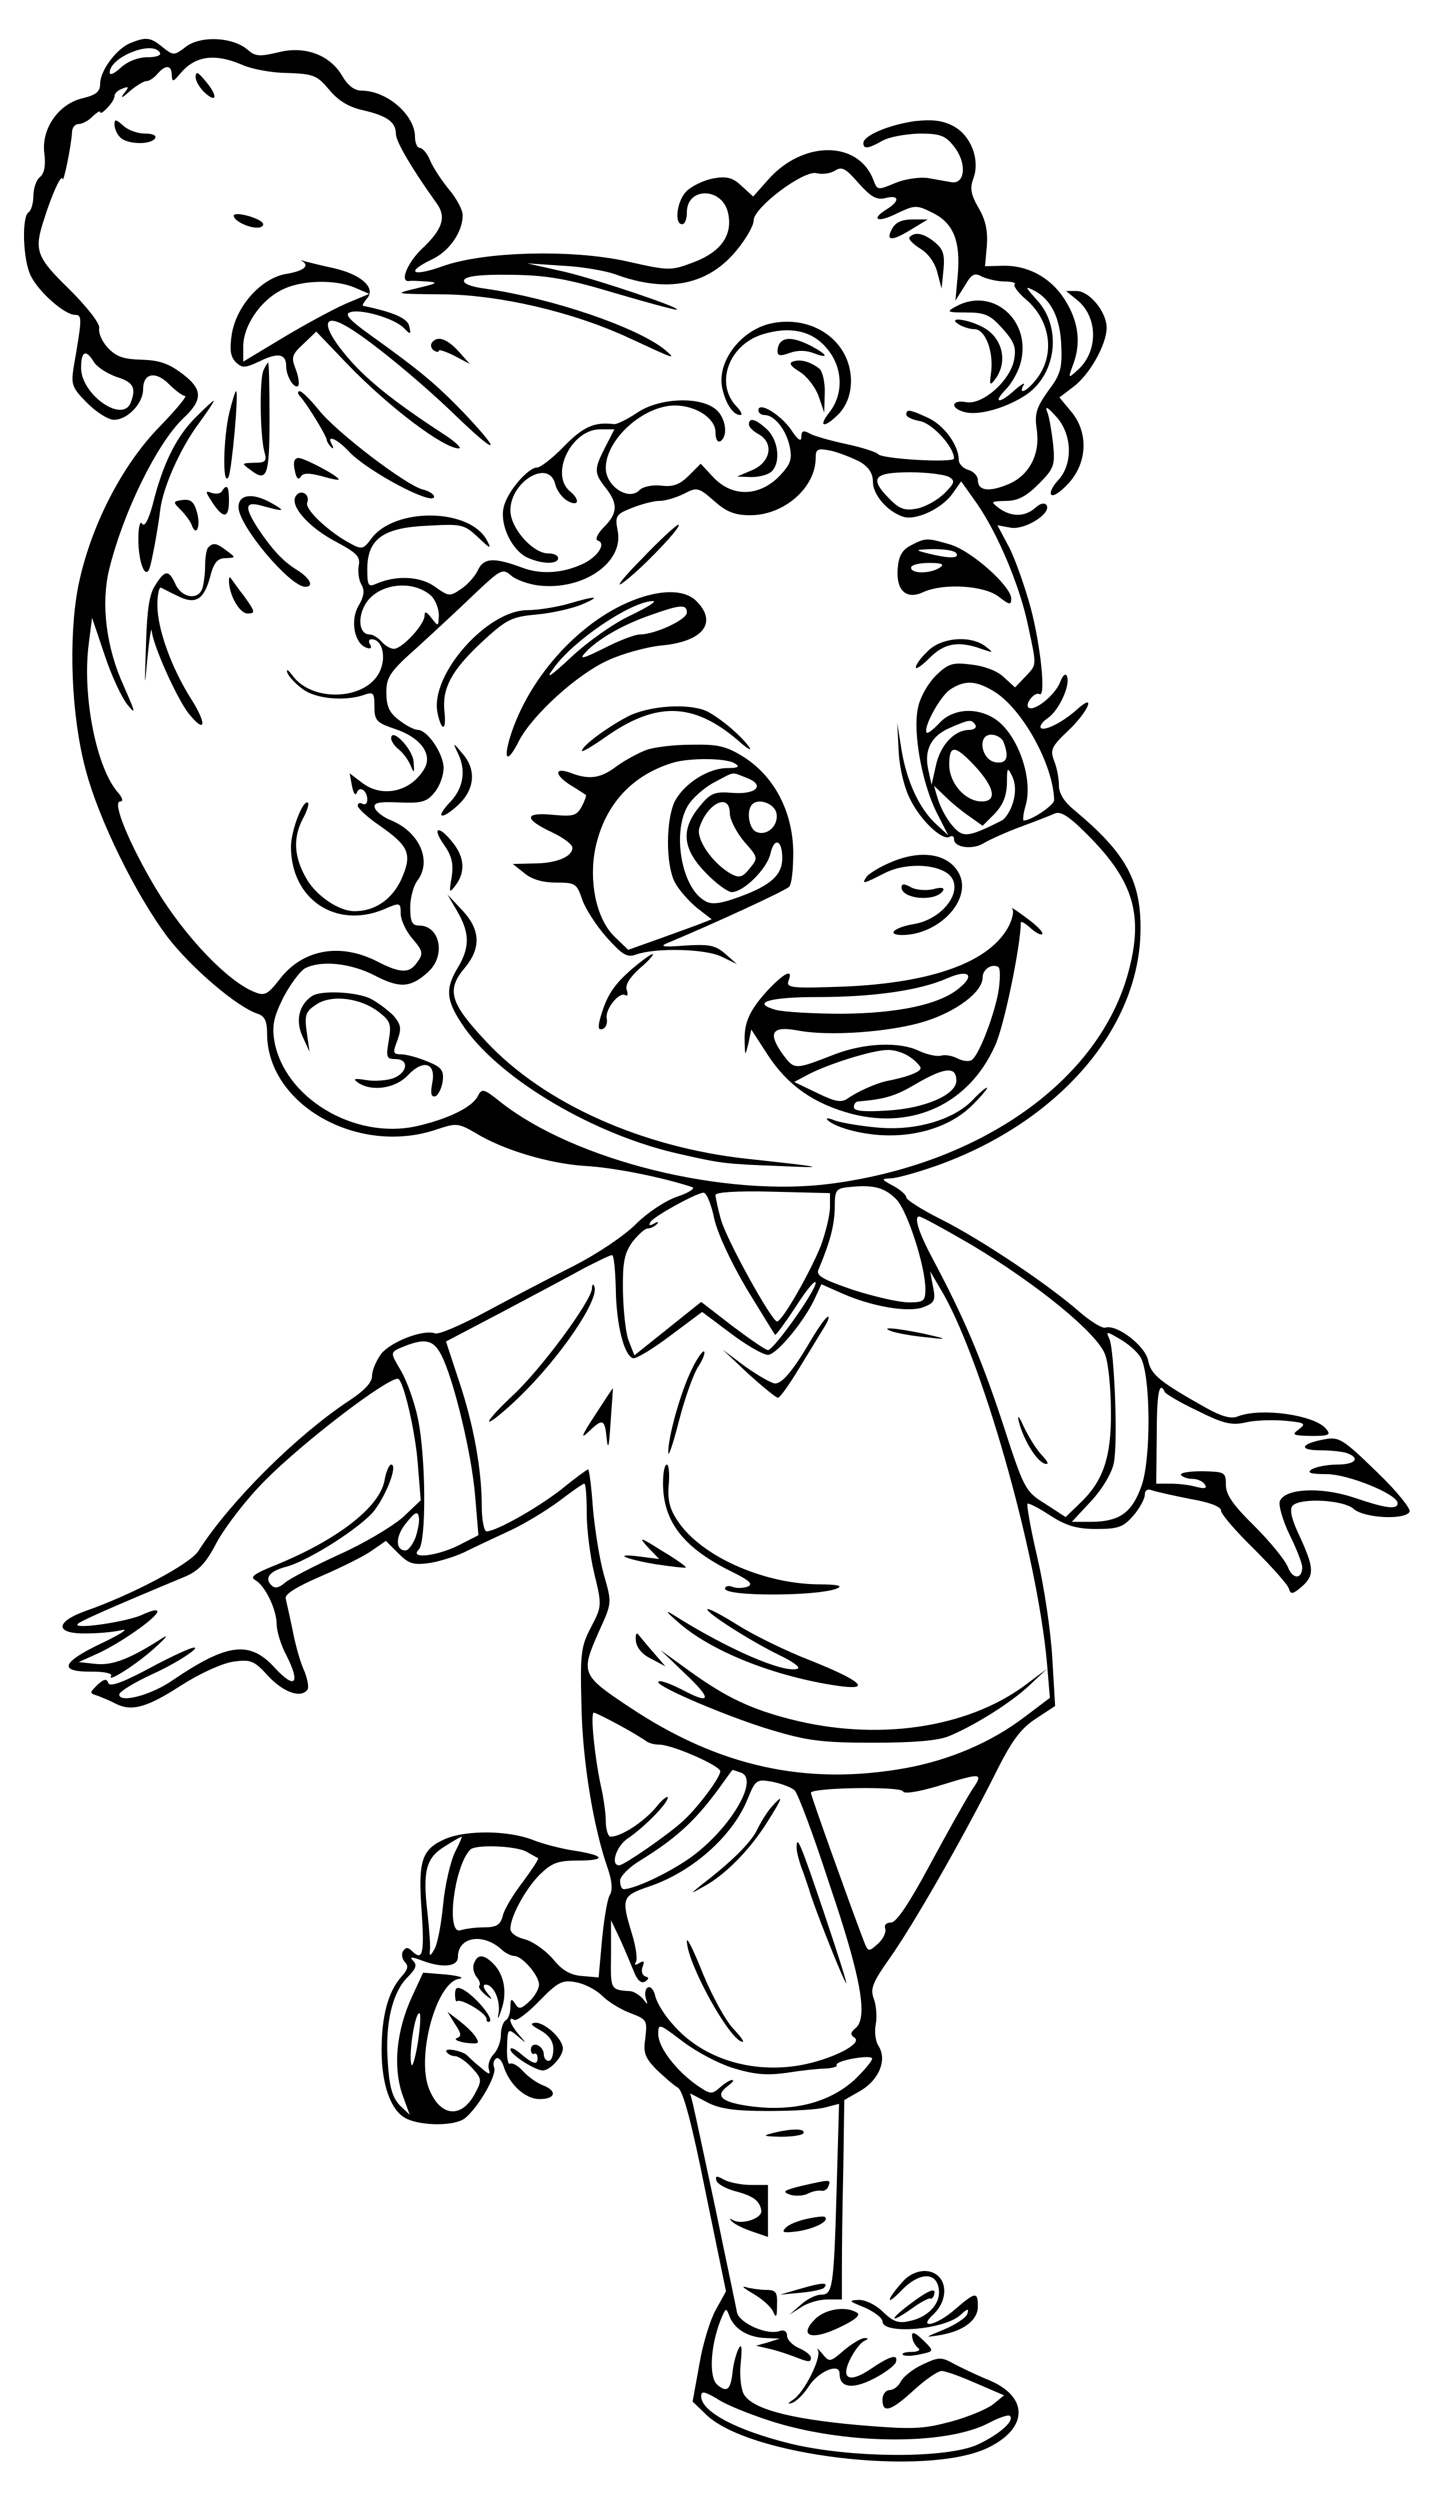 <?xml version="1.0" standalone="no"?>
<!DOCTYPE svg PUBLIC "-//W3C//DTD SVG 20010904//EN"
 "http://www.w3.org/TR/2001/REC-SVG-20010904/DTD/svg10.dtd">
<svg version="1.0" xmlns="http://www.w3.org/2000/svg"
 width="300pt" height="524pt" viewBox="0 0 300 524"
 preserveAspectRatio="xMidYMid meet">
<g transform="translate(0,524) scale(0.1,-0.1)"
fill="#000000" stroke="none">
<path d="M274 5150 c-29 -11 -64 -58 -64 -85 0 -17 -8 -24 -37 -31 -51 -12
-87 -65 -80 -116 3 -25 0 -41 -9 -49 -8 -6 -14 -24 -14 -40 0 -15 -5 -31 -10
-34 -15 -9 -12 -102 5 -134 17 -34 71 -81 92 -81 16 0 15 -8 -3 -112 -5 -34
-3 -41 29 -73 19 -19 44 -35 56 -35 28 0 61 34 61 64 0 34 26 39 54 11 14 -14
29 -25 34 -25 5 0 -19 -29 -54 -65 -79 -81 -145 -210 -170 -334 -21 -108 -15
-272 16 -386 27 -103 105 -261 171 -349 50 -65 146 -147 189 -161 15 -5 20
-15 20 -43 1 -149 193 -256 357 -199 39 13 44 13 80 -8 59 -36 154 -64 229
-69 57 -3 156 -22 224 -44 9 -2 -3 -11 -29 -20 -25 -8 -64 -34 -88 -58 -25
-25 -82 -63 -131 -88 -48 -24 -130 -67 -182 -95 -52 -28 -100 -49 -108 -46
-24 9 -92 -17 -113 -43 -10 -14 -19 -34 -19 -46 0 -14 -16 -31 -48 -52 -112
-74 -251 -213 -316 -315 -17 -27 -137 -91 -237 -126 -64 -23 -64 -48 1 -47 25
0 59 3 75 7 17 4 -3 -9 -43 -28 -84 -40 -90 -60 -19 -59 27 0 43 -4 40 -9 -11
-17 58 27 95 62 21 19 26 26 12 17 -67 -43 -103 -57 -138 -54 l-37 4 40 18
c48 22 125 76 125 88 0 5 -12 2 -28 -5 -29 -16 -152 -34 -139 -21 6 6 59 30
227 100 27 12 43 29 65 72 17 31 61 89 100 128 79 80 254 214 279 214 11 0 37
-110 42 -180 l6 -75 -38 -36 c-22 -19 -82 -55 -134 -78 -52 -24 -103 -50 -113
-59 -13 -11 -21 -12 -28 -5 -15 15 -4 29 28 38 47 11 161 84 188 119 27 36 49
96 35 96 -4 0 -11 -15 -14 -34 -11 -56 -99 -124 -229 -177 -43 -17 -54 -25
-42 -31 21 -12 45 -62 45 -93 0 -14 9 -44 21 -66 29 -58 18 -71 -24 -26 -53
59 -100 53 -215 -25 -44 -31 -112 -49 -112 -30 0 6 31 25 70 43 38 17 77 41
87 51 11 12 -21 -1 -79 -31 -68 -37 -97 -48 -101 -39 -3 10 -9 9 -23 -4 -17
-17 -17 -17 2 -23 10 -4 27 -11 36 -16 33 -17 65 -9 136 37 42 27 89 48 112
51 36 5 43 2 73 -31 32 -34 69 -47 82 -27 3 5 -1 25 -9 43 -8 18 -18 56 -23
83 -6 28 -12 56 -14 64 -3 9 23 25 74 47 44 19 92 43 107 54 l29 20 26 -26
c23 -23 32 -25 68 -20 22 4 57 15 76 25 20 10 61 29 91 43 30 14 76 42 103 62
26 20 49 36 52 36 3 0 5 -27 5 -61 0 -34 7 -91 16 -128 16 -66 16 -68 -7 -112
-21 -40 -23 -55 -20 -164 2 -116 25 -257 56 -344 8 -25 10 -43 3 -54 -5 -9
-12 -52 -16 -94 l-7 -78 -35 3 c-25 2 -42 12 -62 37 -16 18 -42 36 -58 40 -17
4 -30 13 -30 22 0 25 31 83 62 114 25 24 37 29 80 29 61 0 56 11 -10 21 -26 4
-65 14 -87 23 -51 19 -135 20 -180 2 -51 -22 -59 -45 -51 -153 6 -90 2 -105
-21 -82 -8 8 -13 7 -18 -1 -4 -6 -2 -17 4 -23 8 -8 6 -16 -8 -31 -27 -31 -41
-81 -41 -153 0 -73 19 -126 50 -143 32 -17 104 -17 125 0 28 23 67 90 61 106
-3 7 -1 16 4 19 5 3 11 -3 15 -14 12 -40 46 -71 76 -71 34 0 38 17 7 29 -13 5
-31 18 -42 30 -10 11 -22 18 -27 15 -4 -2 -7 13 -6 35 1 39 2 40 22 23 20 -17
20 -17 2 4 -18 21 -23 39 -9 30 5 -3 29 15 53 40 39 40 48 44 76 39 18 -3 43
-16 56 -29 13 -13 40 -29 59 -36 34 -13 35 -15 31 -51 -5 -32 -1 -42 23 -67
16 -15 36 -33 45 -38 11 -6 29 -73 58 -218 l43 -209 -21 -38 c-12 -21 -28 -73
-35 -116 l-14 -77 27 -26 c87 -88 463 -133 592 -71 85 41 86 107 2 142 -27 11
-60 27 -75 35 -25 14 -31 13 -63 -2 -20 -9 -40 -25 -46 -35 -5 -11 -16 -19
-24 -19 -8 0 -15 -9 -15 -20 0 -30 18 -24 66 20 24 22 50 40 58 40 9 0 41 -12
73 -26 l58 -25 -22 -18 c-12 -10 -52 -27 -89 -37 -60 -16 -81 -17 -198 -7
-143 13 -220 34 -237 65 -6 12 -9 41 -6 66 3 31 2 40 -4 30 -5 -9 -11 -31 -13
-48 -4 -40 -12 -46 -32 -29 -18 15 -15 79 6 134 12 29 12 29 20 8 11 -26 39
-43 77 -44 l28 -1 -25 -8 -25 -7 30 -7 c17 -4 40 -12 53 -17 28 -11 32 -11 32
-1 0 5 -11 14 -25 20 -14 6 -25 18 -25 26 0 9 -6 13 -15 10 -26 -10 -85 16
-90 39 -2 12 -23 110 -45 217 -23 107 -44 206 -47 218 l-6 24 34 -18 c26 -14
56 -19 129 -19 52 0 107 3 122 8 l27 7 -5 -177 c-6 -209 -8 -223 -33 -223 -10
0 -29 -9 -42 -21 l-24 -21 25 16 c13 9 38 16 55 16 l30 0 0 67 c0 38 1 132 3
210 l2 141 35 20 c38 23 55 64 37 93 -7 10 -9 31 -6 46 3 15 1 39 -4 53 -8 21
-3 34 33 85 49 69 152 249 219 382 36 73 55 99 87 120 l41 27 -6 101 c-3 55
-17 149 -31 209 -14 60 -23 111 -21 114 2 2 24 -9 48 -25 33 -21 55 -28 96
-28 47 0 57 4 78 28 13 15 24 35 24 44 0 9 6 13 15 9 9 -3 45 -11 80 -18 41
-7 65 -16 65 -25 0 -7 31 -43 69 -80 38 -38 71 -75 73 -83 4 -13 8 -12 27 4
27 24 26 39 -4 105 -18 37 -22 58 -15 65 17 17 107 12 128 -7 21 -19 107 -24
117 -6 4 5 -27 44 -69 84 -70 68 -79 74 -109 68 -50 -9 -56 -23 -10 -23 23 0
48 -3 57 -6 29 -11 17 -24 -21 -24 -21 0 -45 -5 -53 -10 -11 -7 -3 -10 31 -10
45 0 149 -42 149 -61 0 -14 -25 -11 -92 12 -70 23 -145 19 -155 -8 -3 -8 6
-40 20 -69 15 -30 27 -61 27 -69 0 -26 -20 -26 -30 0 -6 15 -37 53 -70 86 -45
44 -60 66 -60 86 0 27 -2 28 -49 29 -28 0 -48 -3 -45 -8 3 -4 14 -8 24 -8 10
0 22 -5 26 -12 5 -8 0 -9 -17 -5 -13 4 -38 7 -54 7 l-31 0 1 100 c0 88 5 118
17 92 2 -4 32 -22 68 -39 54 -27 71 -31 100 -25 19 5 57 6 83 4 43 -4 46 -6
30 -18 -16 -12 -13 -13 26 -14 37 0 42 2 31 15 -24 29 -136 45 -185 26 -14 -6
-34 0 -65 17 -98 55 -117 70 -123 100 -6 31 -66 77 -90 69 -6 -2 -31 13 -55
34 -65 57 -207 152 -289 193 -40 20 -73 41 -73 46 0 5 -12 16 -27 24 -26 14
-26 15 -6 16 12 0 55 12 95 26 257 91 428 289 429 496 1 103 -32 161 -139 250
-21 17 -32 35 -32 51 0 14 -4 37 -10 52 -9 23 -6 30 30 64 42 40 59 81 18 44
-30 -27 -68 -46 -76 -39 -3 4 3 13 15 21 23 16 47 68 40 87 -3 8 -9 3 -15 -13
-11 -27 -55 -62 -66 -52 -8 8 14 34 23 28 14 -8 3 100 -18 180 -12 44 -32 101
-45 127 l-25 47 27 -5 c30 -6 87 30 76 47 -4 6 -13 4 -23 -5 -22 -20 -51 -20
-77 -1 -18 14 -17 14 15 15 24 0 42 9 68 35 32 32 35 39 31 82 -3 27 -8 57
-12 68 -6 15 -1 13 18 -8 34 -37 36 -100 4 -134 -12 -13 -18 -26 -14 -30 4 -5
21 7 37 25 39 43 41 107 4 150 l-24 29 29 22 c34 25 70 89 70 124 0 33 -36 77
-63 77 l-22 0 22 -18 c45 -35 46 -108 3 -147 -21 -19 -21 -19 -11 9 17 43 13
87 -12 130 -28 50 -77 79 -131 79 l-41 -1 4 44 c2 31 -3 54 -18 79 -16 28 -18
41 -10 62 14 39 -6 90 -43 109 -23 12 -45 14 -81 10 -54 -8 -107 -30 -107 -46
0 -13 10 -12 40 5 14 8 48 14 77 15 44 0 55 -4 73 -27 27 -34 24 -79 -5 -75
-11 2 -34 6 -51 9 -17 2 -47 -2 -68 -11 -36 -15 -37 -15 -45 7 -32 83 -148 83
-221 0 l-31 -35 -24 22 c-19 18 -31 21 -60 16 -20 -4 -45 -16 -56 -27 -20 -20
-26 -69 -9 -69 6 0 10 11 10 25 0 53 73 53 86 0 11 -46 -13 -82 -70 -104 -50
-19 -52 -19 -141 1 -117 26 -300 21 -387 -10 -64 -23 -79 -13 -23 14 37 17 65
58 65 93 0 11 -13 35 -28 53 -15 18 -33 45 -40 61 -6 15 -16 27 -22 27 -5 0
-10 10 -10 23 0 46 -59 97 -112 97 -15 0 -29 11 -40 30 -26 45 -79 65 -136 50
-38 -9 -47 -8 -62 5 -30 27 -97 31 -129 8 -26 -20 -27 -20 -50 -2 -25 21 -35
22 -67 9z m61 -20 c4 -6 -7 -10 -26 -10 -20 0 -42 -9 -56 -22 -13 -12 -23 -17
-23 -10 0 32 89 68 105 42z m173 -26 c20 -9 63 -17 96 -17 53 -2 61 -5 86 -35
19 -23 42 -37 71 -43 51 -12 69 -25 69 -50 0 -16 35 -75 86 -146 20 -28 12
-54 -32 -95 -30 -29 -47 -70 -26 -67 4 1 21 0 37 -1 25 -2 22 -4 -20 -14 -50
-12 -50 -12 50 -13 121 0 280 -38 395 -92 95 -44 99 -46 75 -25 -58 48 -238
109 -378 129 -31 4 -47 11 -44 18 3 8 34 12 98 11 76 -1 117 -8 217 -38 68
-20 127 -36 130 -35 18 1 -162 62 -233 79 l-80 18 75 -5 c41 -2 91 -11 110
-18 109 -40 194 -23 254 50 20 24 36 52 36 63 0 27 105 106 132 99 11 -3 28
-1 38 5 15 10 23 5 50 -26 26 -29 38 -36 57 -31 28 7 30 -6 3 -23 -36 -22 -21
-30 19 -10 38 18 42 19 74 3 45 -21 61 -59 55 -130 l-5 -55 19 30 c15 26 21
29 37 20 11 -5 32 -10 47 -10 15 0 25 -3 21 -6 -3 -3 7 -17 22 -30 55 -46 64
-120 22 -171 -20 -25 -37 -31 -25 -10 4 6 -4 2 -18 -10 -32 -30 -48 -29 -20 0
13 13 26 37 31 54 26 90 -58 164 -136 120 -20 -11 -17 -12 23 -12 39 0 50 -5
76 -34 24 -27 29 -39 24 -65 -8 -44 -66 -95 -100 -89 -32 6 -35 -13 -3 -21 28
-7 81 7 123 33 69 42 82 145 27 203 -24 27 -25 29 -5 19 36 -19 55 -58 57
-117 2 -46 -2 -60 -28 -94 -24 -34 -28 -47 -24 -77 9 -53 -14 -99 -59 -118
-41 -17 -64 -14 -64 9 0 8 -9 18 -20 21 -11 3 -20 13 -20 21 0 30 -30 72 -64
88 -39 18 -46 19 -46 7 0 -5 13 -11 30 -14 26 -6 70 -54 70 -78 0 -10 -152 -1
-159 9 -3 4 -33 14 -66 21 -33 7 -68 17 -77 22 -14 8 -18 6 -18 -7 0 -11 -8
-6 -22 16 -23 32 -68 59 -68 40 0 -6 6 -10 13 -10 21 0 46 -32 53 -68 5 -26 1
-36 -24 -62 -42 -41 -97 -42 -136 -1 l-27 29 -25 -25 c-19 -19 -33 -24 -58
-21 -18 2 -38 -2 -45 -9 -22 -24 -71 7 -71 46 0 60 79 131 145 131 44 0 85
-27 85 -56 0 -14 4 -22 10 -19 18 11 11 53 -12 69 -36 26 -118 21 -162 -9 -21
-14 -43 -25 -49 -24 -40 5 -64 -5 -104 -46 -24 -25 -50 -45 -57 -45 -19 0 -63
-51 -70 -83 -9 -36 17 -91 50 -106 31 -14 64 -14 64 -1 0 6 -9 10 -21 10 -32
0 -79 53 -79 90 0 61 81 109 94 55 3 -13 15 -29 26 -35 23 -13 27 2 5 20 -43
36 3 130 63 130 l30 0 -19 -37 c-24 -47 -24 -54 1 -86 26 -33 25 -53 -4 -82
-13 -13 -19 -26 -13 -28 20 -6 -2 -38 -38 -52 -40 -17 -83 -19 -120 -5 -59 22
-81 21 -93 -5 -6 -13 -22 -31 -36 -40 -23 -16 -26 -15 -54 5 -30 22 -81 25
-124 6 -16 -7 -18 -3 -18 31 0 63 33 87 126 91 72 4 77 3 106 -24 26 -25 29
-26 19 -7 -36 69 -197 70 -244 2 -15 -20 -19 -21 -41 -9 -46 24 -97 72 -92 86
7 18 -14 30 -24 14 -13 -21 28 -66 85 -96 43 -23 51 -31 47 -50 -2 -12 0 -30
6 -40 7 -12 5 -25 -7 -45 -17 -30 -8 -79 18 -87 8 -3 11 0 7 7 -4 6 -3 11 3
11 23 0 32 -39 16 -70 -30 -58 -140 -62 -181 -7 -9 12 -14 16 -12 8 2 -8 17
-24 32 -35 27 -21 90 -27 131 -12 18 6 20 3 20 -25 0 -29 4 -34 43 -47 52 -17
78 -51 63 -81 -28 -51 -90 -65 -133 -31 l-25 19 5 -27 c3 -15 7 -21 10 -14 5
16 22 5 22 -14 0 -8 -4 -12 -10 -9 -5 3 -10 2 -10 -4 0 -5 20 -24 45 -41 63
-44 70 -60 46 -114 -20 -42 -55 -66 -98 -66 -33 0 -81 33 -101 69 -26 45 -28
85 -7 125 9 16 13 31 11 33 -10 10 -36 -58 -36 -92 0 -110 94 -173 195 -131
34 15 35 14 35 -9 0 -13 11 -37 25 -53 22 -26 23 -31 9 -50 -16 -23 -35 -22
-82 2 -79 41 -158 26 -206 -37 -24 -31 -31 -35 -51 -27 -56 21 -147 116 -208
217 -55 92 -93 183 -75 183 7 0 5 7 -4 18 -46 51 -76 204 -62 312 l7 55 26
-77 c14 -43 36 -90 48 -105 19 -23 17 -17 -8 40 -36 79 -48 171 -30 244 29
118 99 262 155 316 42 39 41 61 -1 93 -29 22 -49 29 -86 30 -38 1 -53 6 -71
25 -12 13 -20 31 -18 41 2 9 -23 42 -62 81 -70 68 -75 82 -54 146 16 52 37 98
39 86 2 -12 19 73 20 98 0 9 6 17 14 17 7 0 21 7 29 16 9 8 16 13 16 9 0 -4 7
0 15 9 8 8 15 19 15 24 0 6 7 13 16 16 15 6 15 4 3 -11 -7 -10 -2 -8 12 5 14
12 30 22 36 22 6 0 16 7 23 15 17 20 30 19 30 -2 1 -16 3 -15 18 3 31 37 72
43 130 18z m-311 -623 c7 -11 28 -24 47 -31 36 -11 42 -23 30 -54 -17 -44
-104 17 -104 73 0 35 10 40 27 12z m1606 -209 c18 -11 27 -24 27 -42 0 -27 30
-62 63 -73 26 -9 80 16 103 47 l19 27 32 -45 c44 -63 90 -171 108 -256 19 -89
19 -82 -6 -109 l-21 -22 -23 21 c-14 14 -42 24 -69 27 -40 5 -48 2 -75 -24
-17 -18 -33 -46 -37 -69 -10 -52 9 -155 39 -216 l25 -49 -25 23 c-36 33 -62
90 -73 156 l-9 57 3 -61 c2 -35 12 -77 25 -101 22 -44 67 -86 82 -77 5 3 9 1
9 -5 0 -18 40 -23 63 -8 12 7 47 23 77 34 30 11 63 24 72 28 13 5 32 -8 74
-51 91 -93 111 -164 80 -280 -60 -227 -307 -403 -622 -445 -224 -30 -540 48
-696 172 -35 28 -38 28 -47 10 -13 -23 -63 -47 -129 -62 -131 -28 -277 61
-297 180 -5 31 -1 50 19 90 14 27 35 55 45 61 34 18 97 11 147 -15 52 -27 75
-26 112 8 37 34 25 97 -20 97 -14 0 -18 8 -18 38 0 20 7 46 15 56 31 41 5 101
-54 126 -16 6 -32 18 -35 26 -4 11 6 14 50 12 48 -2 59 1 75 21 11 13 19 36
19 51 0 30 -34 80 -54 80 -7 0 -25 9 -40 21 -20 15 -26 29 -26 57 0 33 7 44
67 97 36 33 91 84 121 113 51 48 56 51 73 36 10 -9 35 -18 56 -21 94 -12 181
47 168 114 -6 31 -4 35 29 48 20 8 46 15 58 15 13 0 36 7 52 15 27 14 30 14
63 -15 26 -23 43 -30 76 -30 71 0 137 58 137 120 0 19 4 21 33 15 17 -4 44
-15 60 -23z m187 -32 c13 -8 11 -13 -10 -34 -14 -14 -39 -28 -57 -32 -26 -5
-37 -1 -57 19 -45 45 -35 57 42 57 37 0 74 -5 82 -10z m-1087 -248 c9 -8 17
-27 17 -41 -1 -25 -1 -25 -15 -7 -11 14 -15 16 -15 5 0 -18 -47 -69 -64 -69
-8 0 -19 7 -26 15 -7 8 -18 15 -25 15 -20 0 -26 29 -12 58 22 47 98 60 140 24z
m1182 -202 c59 -37 123 -153 125 -227 0 -11 -48 -43 -64 -43 -2 0 -1 14 4 31
17 57 -17 151 -64 182 -38 25 -88 22 -116 -8 -13 -14 -25 -23 -27 -21 -9 9 27
75 48 90 31 21 55 20 94 -4z m-40 -70 c3 -5 -3 -10 -13 -10 -31 0 -61 -32 -70
-75 l-9 -40 -7 32 c-9 41 6 71 47 88 39 17 44 18 52 5z m59 -36 c12 -31 7 -45
-16 -42 -31 4 -40 58 -10 58 11 0 23 -7 26 -16z m-59 -51 c40 -44 46 -73 13
-73 -34 0 -68 38 -68 77 0 43 12 42 55 -4z m79 -74 c-5 -18 -16 -35 -24 -39
-53 -27 -70 -32 -84 -27 -17 7 -41 42 -51 76 l-7 24 23 -22 c13 -13 36 -32 51
-42 l28 -20 25 25 c17 18 25 36 26 63 0 35 1 36 11 16 7 -15 8 -34 2 -54z
m-244 -834 c23 -25 60 -140 60 -187 0 -25 -3 -28 -35 -28 -20 0 -72 12 -116
26 -64 22 -79 30 -73 43 24 57 33 91 34 128 0 40 2 42 33 45 50 5 73 -2 97
-27z m-140 -15 c0 -17 -9 -53 -19 -81 -22 -55 -81 -159 -92 -159 -11 0 -107
173 -118 215 -6 22 -11 45 -11 50 0 6 45 9 120 7 l120 -3 0 -29z m-243 -23 c7
-32 34 -90 68 -148 32 -52 58 -95 60 -97 1 -2 21 25 44 60 22 35 41 57 41 49
0 -17 -88 -141 -100 -141 -5 0 -38 23 -74 50 l-66 51 -70 -56 -70 -56 -11 28
c-7 15 -12 63 -13 105 -1 63 3 81 20 105 12 15 26 28 32 28 6 0 14 4 19 9 5 5
2 6 -6 1 -10 -5 -12 -4 -7 4 8 12 95 60 111 61 6 0 16 -24 22 -53z m539 -56
c139 -83 266 -187 281 -231 7 -19 12 -73 12 -120 1 -96 -17 -146 -66 -192
l-29 -28 -43 28 c-42 26 -44 30 -90 172 -44 133 -81 220 -145 340 -29 54 -41
90 -29 90 5 0 54 -27 109 -59z m-745 -93 c1 -74 17 -139 36 -145 6 -2 41 19
78 47 l67 50 60 -45 c33 -25 68 -45 78 -45 18 0 78 72 100 122 l12 26 43 -19
c63 -28 140 -41 171 -29 23 9 26 14 20 43 l-6 32 20 -34 c85 -138 204 -554
225 -788 l6 -72 -53 -40 c-71 -54 -157 -90 -248 -107 -210 -38 -394 3 -581
128 -101 67 -102 71 -63 159 27 59 27 59 10 118 -9 32 -19 95 -23 140 -3 45
-8 81 -10 81 -2 0 -27 -18 -55 -41 -51 -40 -138 -89 -158 -89 -5 0 -10 23 -10
53 0 76 -17 171 -48 263 l-27 82 120 63 c66 35 143 76 170 91 28 14 53 27 58
27 4 1 7 -32 8 -71z m1100 -143 c21 -34 23 -211 2 -270 -20 -56 -46 -75 -107
-75 l-39 0 41 44 c24 26 43 59 47 79 9 44 1 236 -9 260 -8 17 -7 17 22 0 16
-9 36 -26 43 -38z m-1466 5 c26 -50 64 -208 71 -295 l7 -83 -41 -21 c-46 -23
-105 -30 -84 -9 16 16 15 195 -2 275 -7 34 -23 78 -35 99 -24 41 -25 39 9 53
42 16 59 12 75 -19z m-54 -383 c-6 -15 -15 -27 -21 -27 -22 0 -21 31 2 58 18
23 24 25 26 12 2 -9 -2 -28 -7 -43z m427 -393 c26 -14 52 -30 57 -34 6 -4 17
-7 26 -7 26 1 129 -44 129 -56 0 -13 -47 -76 -79 -105 -32 -29 -123 -92 -133
-92 -19 0 -6 41 19 57 35 24 83 73 83 85 0 5 -12 -4 -26 -22 -26 -30 -72 -60
-94 -60 -5 0 -10 15 -10 33 0 17 -5 50 -10 72 -13 59 -23 155 -15 155 3 0 27
-12 53 -26z m256 -100 c39 -15 -27 -123 -111 -181 -47 -32 -112 -62 -135 -63
-5 0 -8 8 -8 18 0 9 19 28 42 42 81 50 121 88 178 169 8 11 15 21 16 21 1 0 9
-3 18 -6z m483 -37 c-12 -19 -51 -88 -87 -155 -44 -82 -71 -122 -82 -122 -10
0 -15 -5 -12 -13 2 -7 -4 -21 -15 -31 -20 -18 -21 -18 -30 5 -29 76 -111 305
-111 311 0 11 190 14 193 3 2 -6 32 -1 73 11 94 29 97 29 71 -9z m-371 0 c7
-7 40 -95 73 -197 66 -194 81 -279 55 -301 -11 -9 -12 -14 -3 -20 20 -12 -47
-46 -113 -58 -103 -18 -205 14 -266 84 -18 19 -35 47 -38 60 -3 14 -10 22 -16
19 -5 -3 -7 -13 -4 -23 5 -14 4 -14 -6 -1 -7 8 -19 15 -25 16 -44 3 -43 2 -42
77 l0 72 19 -40 c10 -22 23 -53 29 -68 7 -18 15 -25 23 -21 9 6 9 9 1 11 -7 3
-9 11 -6 20 5 12 3 14 -7 8 -8 -5 -11 -4 -7 2 4 6 0 33 -8 59 -23 75 -21 80
34 99 91 30 176 105 208 183 17 42 19 43 53 37 19 -4 40 -12 46 -18z m-712
-129 c-9 -18 -21 -68 -25 -110 -4 -42 -12 -85 -19 -95 -7 -13 -10 -14 -9 -3 2
8 -1 45 -5 82 -10 86 -3 114 37 138 17 11 33 20 35 20 1 0 -5 -15 -14 -32z
m149 1 c12 -7 23 -13 25 -14 2 -2 -13 -24 -32 -50 -20 -26 -39 -57 -42 -71 -5
-19 -13 -24 -39 -24 -18 0 -40 -3 -49 -6 -32 -12 -14 135 20 169 11 11 93 8
117 -4z m-52 -205 c8 -8 21 -14 27 -14 17 0 52 -41 52 -60 0 -9 -9 -25 -21
-36 -17 -16 -22 -16 -29 -4 -8 12 -10 10 -10 -7 0 -12 -4 -25 -10 -28 -5 -3
-10 -17 -10 -31 0 -14 -7 -32 -16 -41 -8 -9 -12 -23 -9 -31 4 -12 0 -11 -17 4
-13 10 -25 22 -28 25 -9 10 -50 18 -44 8 3 -5 11 -9 18 -9 7 0 23 -11 35 -24
21 -23 22 -26 7 -54 -28 -53 -72 -50 -96 8 -28 67 14 224 62 232 13 2 2 6 -26
9 l-49 4 -24 -52 c-32 -70 -39 -145 -20 -202 l16 -44 -21 20 c-15 16 -22 38
-25 90 -6 80 9 146 41 178 18 18 21 26 12 35 -8 8 -4 9 17 1 44 -17 77 -14 77
7 0 42 52 51 91 16z m-175 -196 c-6 -35 -12 -55 -14 -44 -5 25 8 106 17 106 4
0 2 -28 -3 -62z m661 -53 c42 -13 69 -16 112 -10 31 5 68 9 83 9 14 1 24 4 22
7 -5 9 66 22 74 15 3 -3 -14 -24 -37 -46 -51 -46 -124 -66 -210 -56 -66 8 -84
21 -57 42 11 8 16 14 11 14 -5 0 -16 -7 -26 -16 -17 -15 -20 -14 -48 5 -45 32
-81 80 -81 107 0 23 1 23 51 -15 29 -22 76 -47 106 -56z m76 -739 c153 -50
365 -53 458 -6 22 12 43 19 46 16 11 -10 -22 -39 -67 -60 -65 -30 -267 -29
-394 2 -113 28 -186 67 -186 99 0 12 7 10 33 -5 17 -12 67 -32 110 -46z"/>
<path d="M410 5079 c0 -9 9 -24 20 -34 26 -23 26 -4 0 26 -15 18 -19 20 -20 8z"/>
<path d="M240 4979 c0 -8 5 -20 12 -27 15 -15 64 -16 73 -2 4 6 -5 10 -21 10
-15 0 -36 7 -46 17 -15 13 -18 14 -18 2z"/>
<path d="M490 4788 c0 -14 49 -33 60 -22 6 6 -4 13 -25 20 -19 6 -35 7 -35 2z"/>
<path d="M1870 4760 c-14 -26 0 -26 42 0 l33 20 -32 0 c-22 0 -36 -6 -43 -20z"/>
<path d="M1907 4743 c-4 -3 6 -14 22 -24 17 -10 31 -30 36 -50 l9 -34 4 40 c3
32 -1 43 -18 57 -23 19 -42 23 -53 11z"/>
<path d="M633 4693 c17 -10 4 -21 -32 -27 -52 -8 -105 -66 -115 -126 -5 -33
-3 -47 8 -59 14 -13 19 -13 51 2 39 19 55 15 55 -11 0 -21 17 -48 25 -41 3 4
1 19 -5 35 -10 25 -8 31 16 53 l27 26 66 -69 c87 -90 201 -176 233 -176 7 0
-7 14 -32 30 -106 69 -167 118 -208 169 -46 56 -46 84 -1 60 41 -21 151 -110
232 -188 90 -87 103 -85 20 3 -59 61 -91 88 -197 164 -42 30 -54 43 -43 47 21
9 93 -12 113 -32 15 -15 16 -15 12 3 -3 16 -30 29 -97 43 -2 1 2 8 9 16 18 22
-13 50 -71 63 -24 5 -51 12 -59 14 -8 3 -12 3 -7 1z m111 -56 l30 -13 -50 -21
c-27 -12 -86 -44 -131 -71 l-83 -50 0 32 c0 43 36 96 80 118 40 21 112 23 154
5z"/>
<path d="M1612 4561 c-61 -16 -109 -80 -98 -134 7 -33 23 -57 38 -57 5 0 2 7
-6 16 -48 47 -20 130 52 153 58 18 105 8 136 -30 33 -39 35 -95 5 -133 -26
-33 -10 -34 21 -2 15 17 23 38 24 64 2 86 -81 145 -172 123z"/>
<path d="M2010 4560 c8 -5 23 -10 33 -10 22 0 40 -45 35 -89 -4 -29 -3 -31 9
-15 27 37 14 88 -28 109 -33 17 -74 21 -49 5z"/>
<path d="M905 4521 c-3 -5 -1 -12 5 -16 5 -3 10 -4 10 0 0 3 15 -2 33 -11 l32
-17 -24 27 c-25 27 -45 33 -56 17z"/>
<path d="M1637 4523 c-4 -3 -7 -12 -7 -19 0 -10 6 -11 25 -4 16 6 34 6 50 0
34 -13 31 -4 -5 15 -31 16 -53 19 -63 8z"/>
<path d="M1662 4482 c-9 -3 -4 -10 14 -21 15 -9 33 -32 40 -51 l12 -35 1 41
c1 23 -5 46 -11 51 -19 15 -41 21 -56 15z"/>
<path d="M552 4463 c-8 -21 -7 -133 2 -169 6 -21 3 -24 -21 -24 -27 -1 -27 -1
-8 -15 35 -27 40 -13 40 108 0 64 -1 117 -3 117 -1 0 -6 -8 -10 -17z"/>
<path d="M481 4376 c-13 -53 -15 -159 -2 -136 7 13 22 180 16 180 -2 0 -8 -20
-14 -44z"/>
<path d="M630 4408 c15 -17 54 -81 55 -90 0 -3 4 -10 9 -15 5 -5 6 -3 2 5 -13
22 10 13 35 -14 39 -42 179 -116 179 -95 0 5 -11 12 -24 15 -35 9 -181 120
-218 167 -17 21 -35 39 -40 39 -5 0 -4 -6 2 -12z"/>
<path d="M408 4363 c-40 -41 -67 -97 -88 -181 -9 -33 -17 -47 -22 -40 -4 8 -8
-6 -8 -32 0 -49 15 -87 24 -60 5 17 17 80 22 122 6 47 41 126 79 178 20 27 35
50 33 50 -2 0 -20 -17 -40 -37z"/>
<path d="M1570 4350 c0 -5 9 -14 20 -20 33 -18 26 -58 -12 -75 l-33 -14 31 -1
c16 0 35 5 42 12 19 19 14 65 -10 88 -24 22 -38 26 -38 10z"/>
<path d="M618 4254 c3 -16 7 -21 12 -14 5 9 17 9 44 2 20 -6 36 -9 36 -7 0 7
-72 45 -84 45 -9 0 -12 -9 -8 -26z"/>
<path d="M465 4210 c-3 -5 -13 -6 -22 -3 -13 5 -13 3 2 -20 23 -35 35 -34 35
3 0 31 -4 37 -15 20z"/>
<path d="M383 4192 c-21 -3 -21 -4 -4 -21 10 -10 21 -25 23 -32 10 -26 19 -1
11 27 -6 22 -13 28 -30 26z"/>
<path d="M500 4177 c0 -39 108 -167 140 -167 19 0 10 18 -17 35 -31 19 -54 45
-84 90 -28 45 -25 55 13 44 44 -12 48 -11 18 6 -40 23 -70 19 -70 -8z"/>
<path d="M437 4093 c-4 -3 -7 -21 -7 -39 0 -18 -3 -39 -6 -48 -9 -25 -43 -19
-56 9 -14 31 -22 31 -42 -1 -13 -18 -18 -53 -20 -127 -3 -91 -3 -94 3 -27 4
41 8 67 9 58 3 -32 53 -142 77 -173 36 -45 40 -24 5 31 -41 65 -70 146 -70
195 0 22 3 39 8 37 4 -2 19 -10 34 -17 37 -19 55 -9 68 38 8 32 16 41 33 41
21 1 22 1 3 15 -22 17 -29 18 -39 8z"/>
<path d="M480 4023 c0 -30 22 -69 39 -69 17 0 16 4 -7 36 -15 19 -27 37 -29
39 -2 2 -3 0 -3 -6z"/>
<path d="M820 3692 c0 -5 7 -16 16 -23 9 -7 20 -22 25 -34 7 -17 8 -16 6 9 -2
26 -47 73 -47 48z"/>
<path d="M1345 4068 c-39 -39 -56 -62 -40 -50 35 24 129 122 117 122 -4 0 -39
-32 -77 -72z"/>
<path d="M1910 4097 c-18 -9 -26 -22 -28 -48 -4 -47 18 -67 54 -50 42 19 128
14 158 -10 22 -17 26 -18 26 -4 0 26 -82 99 -126 113 -51 15 -53 15 -84 -1z
m95 -17 c7 -11 -16 -11 -60 0 -28 7 -28 8 12 9 23 0 45 -3 48 -9z m-35 -30
c-20 -13 -60 -13 -60 0 0 6 17 10 38 10 27 0 33 -3 22 -10z"/>
<path d="M1336 3985 c-115 -41 -226 -161 -266 -288 -16 -52 -6 -58 18 -10 28
54 122 140 187 169 30 14 81 28 112 31 87 8 118 48 73 93 -23 23 -68 25 -124
5z m-14 -35 c-35 -16 -91 -56 -124 -87 -44 -41 -55 -48 -39 -26 40 59 165 143
210 143 9 0 -12 -13 -47 -30z m118 6 c0 -15 -67 -46 -99 -46 -10 0 -44 -13
-75 -29 -44 -22 -53 -24 -39 -9 25 27 75 57 135 78 64 23 78 24 78 6z"/>
<path d="M1190 3974 c-25 -7 -63 -13 -86 -13 -85 -2 -202 -136 -187 -214 8
-40 19 -41 15 -1 -6 51 14 88 78 148 53 49 63 53 116 58 33 3 75 13 94 21 42
18 31 19 -30 1z"/>
<path d="M1945 3875 c-14 -13 -25 -28 -25 -34 0 -5 13 4 29 20 31 31 60 36
108 19 26 -9 27 -9 9 5 -31 24 -93 19 -121 -10z"/>
<path d="M1314 3737 c-45 -24 -94 -61 -94 -71 0 -3 21 9 48 28 107 76 185 74
278 -5 21 -19 32 -25 24 -14 -17 23 -54 55 -84 72 -35 20 -126 15 -172 -10z"/>
<path d="M959 3663 c19 -37 13 -75 -16 -105 -34 -36 -15 -37 21 -2 32 32 34
73 5 105 -19 23 -20 23 -10 2z"/>
<path d="M1355 3668 c-16 -6 -44 -21 -62 -34 -34 -26 -58 -29 -97 -14 -35 13
-34 -5 2 -27 15 -9 28 -18 30 -19 2 -1 -2 -12 -8 -24 -11 -20 -18 -22 -61 -18
-61 6 -61 -9 -1 -37 23 -11 42 -25 42 -32 0 -19 -34 -33 -82 -33 l-43 -1 24
-19 c15 -13 38 -20 66 -20 41 0 44 -2 55 -34 6 -19 29 -55 51 -80 33 -37 44
-44 62 -37 42 15 146 12 179 -4 l33 -16 -25 22 c-21 18 -34 20 -84 17 -47 -4
-55 -2 -35 6 89 37 246 109 253 117 6 5 9 38 9 73 -1 84 -39 157 -102 198 -38
24 -55 28 -110 27 -37 0 -79 -5 -96 -11z m185 -28 c12 -7 8 -10 -15 -10 -40 0
-90 -32 -110 -69 -19 -38 -20 -133 0 -171 8 -15 29 -39 46 -53 l31 -24 -28
-11 c-16 -6 -55 -20 -88 -32 l-59 -21 -28 27 c-39 37 -56 118 -40 190 20 88
76 149 161 175 36 11 113 10 130 -1z m24 -30 c41 -15 23 -36 -28 -32 -38 3
-46 0 -69 -28 -40 -48 -37 -89 13 -140 21 -22 46 -40 54 -40 25 0 74 49 81 80
8 36 25 30 25 -9 0 -35 -24 -57 -90 -81 -38 -14 -58 -17 -71 -9 -52 27 -72
153 -33 206 11 15 36 36 55 45 40 21 32 20 63 8z m-34 -75 c0 -13 14 -40 30
-59 29 -33 30 -34 12 -56 -15 -19 -22 -21 -39 -12 -38 21 -74 72 -67 96 16 52
64 76 64 31z m98 -1 c4 -25 -20 -47 -42 -38 -16 6 -22 45 -9 58 14 14 48 1 51
-20z"/>
<path d="M931 3469 c16 -23 20 -39 16 -67 -6 -34 -5 -35 8 -18 21 28 19 59 -6
90 -29 37 -45 33 -18 -5z"/>
<path d="M1864 3431 c-23 -10 -45 -24 -48 -30 -10 -15 -6 -14 39 9 41 21 105
20 133 -2 36 -30 -8 -94 -72 -105 -42 -7 -59 -23 -24 -23 76 1 144 72 120 126
-21 45 -81 55 -148 25z"/>
<path d="M1890 3380 c0 -25 72 -31 87 -7 4 6 -4 8 -21 3 -14 -3 -35 -2 -46 4
-14 8 -20 8 -20 0z"/>
<path d="M959 3329 c26 -45 26 -75 1 -117 -28 -46 -25 -71 15 -128 78 -109
273 -224 450 -263 87 -20 98 -21 205 -25 109 -5 103 -3 -64 15 -220 24 -426
116 -547 246 -76 81 -84 108 -44 155 34 41 32 80 -6 120 l-31 33 21 -36z"/>
<path d="M2122 3335 c4 -4 1 -20 -7 -36 -39 -75 -159 -119 -344 -127 -112 -4
-123 -3 -118 12 10 25 -6 19 -40 -16 -41 -44 -53 -70 -52 -110 1 -33 1 -33 8
-5 l6 29 35 -54 c42 -64 97 -102 176 -123 129 -33 246 22 300 143 19 40 54
211 54 258 0 4 9 -1 20 -11 11 -10 22 -16 25 -13 3 3 -11 18 -32 33 -21 16
-35 25 -31 20z m-28 -168 c-7 -48 -41 -139 -57 -149 -6 -4 -19 -2 -29 3 -11 6
-27 9 -36 6 -9 -2 -30 3 -45 10 -41 20 -114 17 -177 -7 -85 -33 -84 -33 -109
0 -32 45 -23 60 31 50 67 -13 197 -3 267 19 67 21 121 62 121 92 0 17 19 30
33 22 4 -2 4 -23 1 -46z m-84 1 c-41 -34 -128 -52 -245 -53 -60 0 -123 4 -138
8 -54 15 -15 27 86 27 119 0 215 14 272 39 45 20 61 8 25 -21z m-102 -144 c12
-8 22 -19 22 -23 0 -8 -29 -19 -71 -27 -23 -5 -61 -22 -81 -36 -14 -10 -26 -8
-65 11 l-48 23 30 16 c42 22 135 51 165 51 14 1 36 -6 48 -15z m97 -49 c0 -30
-67 -59 -147 -63 -46 -3 -68 -1 -68 7 0 6 3 11 8 12 57 5 79 11 124 38 59 34
83 36 83 6z"/>
<path d="M1325 3209 c-39 -34 -53 -56 -66 -101 -6 -21 -5 -28 4 -25 7 2 11 12
9 22 -4 19 26 57 39 49 5 -3 6 2 3 11 -4 10 6 26 27 45 19 16 31 30 27 30 -4
0 -23 -14 -43 -31z"/>
<path d="M654 3152 c-27 -18 -35 -51 -20 -84 l15 -33 -6 42 c-5 36 -2 43 21
58 32 21 93 13 131 -17 23 -18 26 -25 20 -59 -6 -35 -5 -39 14 -39 29 0 26
-28 -4 -40 -14 -5 -40 -7 -57 -4 -25 4 -29 3 -18 -5 28 -20 79 -13 105 15 33
35 60 26 51 -17 -4 -22 -2 -29 7 -27 6 3 13 17 15 31 3 23 -2 30 -32 42 -19 8
-44 15 -55 15 -17 0 -18 3 -8 29 9 25 8 33 -8 52 -11 11 -32 27 -47 35 -29 15
-105 19 -124 6z"/>
<path d="M2040 2935 c-39 -41 -116 -65 -195 -59 -37 3 -79 10 -94 15 -14 6
-21 6 -16 1 19 -17 78 -32 130 -32 71 0 135 24 175 65 19 19 32 35 29 35 -3 0
-16 -11 -29 -25z"/>
<path d="M2136 2260 c9 -37 37 -83 54 -88 10 -3 8 3 -7 19 -12 13 -28 40 -37
59 -10 22 -14 26 -10 10z"/>
<path d="M1241 2539 c-2 -27 -107 -170 -168 -226 -31 -29 -52 -53 -47 -53 5 0
33 23 62 51 86 83 169 205 158 232 -2 7 -5 5 -5 -4z"/>
<path d="M1702 2434 c-39 -67 -62 -94 -77 -94 -7 0 -35 16 -62 35 l-48 36 54
-51 c30 -27 58 -50 62 -50 4 0 24 28 45 63 21 34 44 72 52 85 8 12 11 22 8 22
-4 0 -19 -21 -34 -46z"/>
<path d="M1865 2451 c11 -5 45 -11 75 -14 42 -5 46 -4 20 2 -58 14 -118 22
-95 12z"/>
<path d="M1451 2371 c-23 -45 -51 -144 -50 -176 0 -11 10 18 22 65 12 47 30
98 40 114 10 15 16 30 13 33 -2 3 -14 -13 -25 -36z"/>
<path d="M1247 2273 c-27 -41 -31 -51 -14 -35 31 30 35 28 39 -15 3 -25 5 -13
8 35 3 39 5 72 5 72 -1 0 -18 -26 -38 -57z"/>
<path d="M1390 2131 c0 -80 42 -135 143 -185 39 -19 47 -27 34 -32 -9 -3 -24
-4 -32 0 -8 3 -15 1 -15 -4 0 -17 194 -16 234 0 15 6 2 9 -41 9 -115 2 -242
59 -291 131 -18 26 -23 46 -20 78 2 23 0 42 -4 42 -5 0 -8 -18 -8 -39z"/>
<path d="M1358 1997 l24 -25 -39 5 c-61 8 -34 -5 32 -16 33 -5 61 -8 63 -7 1
2 -21 18 -50 35 -47 30 -50 30 -30 8z"/>
<path d="M1419 1842 c69 -63 206 -117 339 -136 71 -10 47 11 -58 53 -52 20
-121 54 -154 75 -32 20 -60 35 -63 33 -5 -6 90 -67 152 -97 27 -13 44 -25 37
-28 -30 -10 -150 43 -262 114 -16 10 -13 5 9 -14z"/>
<path d="M1333 1801 c1 -14 13 -29 32 -38 l30 -16 -25 29 c-14 16 -28 33 -32
38 -4 5 -6 -1 -5 -13z"/>
<path d="M1438 1730 c52 -49 53 -63 2 -37 -36 19 -60 27 -60 21 0 -11 149 -74
236 -100 76 -23 108 -27 214 -27 85 0 136 4 160 14 53 22 130 70 169 107 l36
34 -48 -36 c-122 -89 -309 -116 -489 -70 -82 21 -134 45 -208 98 l-65 47 53
-51z"/>
<path d="M1618 1453 c-9 -10 -23 -32 -31 -49 -14 -28 -55 -68 -119 -117 -22
-18 -22 -18 10 0 43 24 95 76 132 136 31 49 34 59 8 30z"/>
<path d="M1670 1367 c0 -8 5 -28 11 -44 6 -15 12 -35 15 -43 7 -28 71 -190 78
-197 3 -4 -17 60 -45 143 -51 151 -59 170 -59 141z"/>
<path d="M1440 1172 c-1 -45 91 -212 117 -212 4 0 -6 13 -21 29 -15 16 -43 67
-62 113 -18 45 -33 77 -34 70z"/>
<path d="M994 1125 c-4 -8 -1 -21 5 -29 6 -7 9 -15 6 -18 -3 -3 3 -11 12 -19
16 -13 17 -12 4 4 -8 10 -9 17 -3 17 17 0 32 -34 27 -61 -3 -14 0 -11 6 8 13
36 6 74 -17 97 -20 20 -33 20 -40 1z"/>
<path d="M954 1060 c0 -11 2 -17 4 -15 8 7 62 -25 62 -37 0 -6 3 -8 7 -5 7 8
-32 54 -57 67 -12 6 -16 3 -16 -10z"/>
<path d="M954 997 c13 -19 14 -26 4 -29 -7 -3 1 -7 18 -10 27 -3 30 -2 22 11
-5 9 -21 24 -35 35 l-25 19 16 -26z"/>
<path d="M1133 984 c18 -10 27 -23 27 -39 0 -14 -4 -25 -10 -25 -5 0 -10 6
-10 14 0 8 -6 16 -13 19 -8 3 -14 -1 -14 -9 0 -7 3 -11 7 -9 4 2 7 -2 7 -10 0
-15 -11 -11 -39 13 -10 8 -18 11 -18 6 0 -11 52 -44 68 -44 15 0 42 29 42 46
0 20 -37 54 -57 54 -13 -1 -10 -5 10 -16z"/>
<path d="M1625 770 c-28 -7 -27 -8 12 -9 23 0 44 3 47 7 6 10 -21 11 -59 2z"/>
<path d="M1502 669 c2 -7 20 -17 39 -22 38 -10 52 -20 55 -41 2 -16 -40 -30
-59 -20 -8 5 -9 4 -2 -3 6 -6 25 -15 43 -21 l32 -11 0 55 0 54 -36 0 c-19 0
-45 5 -56 11 -16 9 -19 8 -16 -2z"/>
<path d="M1680 658 c-36 -9 -41 -12 -25 -18 11 -4 28 -3 37 1 9 5 22 8 29 7 6
-2 14 3 16 10 5 14 5 14 -57 0z"/>
<path d="M1692 589 c-19 -4 -39 -12 -45 -19 -10 -10 -4 -11 27 -7 36 6 66 22
55 30 -2 2 -19 0 -37 -4z"/>
<path d="M1893 458 c-34 -38 -38 -55 -4 -20 37 39 74 41 79 4 5 -30 -22 -59
-60 -67 -24 -6 -35 -2 -57 19 -15 15 -38 26 -52 25 -21 -1 -19 -3 14 -16 20
-9 37 -22 37 -29 0 -28 128 -18 163 13 15 14 19 15 15 3 -2 -8 -25 -23 -49
-33 -41 -17 -42 -17 -10 -12 50 8 81 31 81 60 0 32 -5 31 -47 -5 -39 -35 -82
-44 -45 -10 24 23 29 59 10 78 -19 19 -53 14 -75 -10z"/>
<path d="M1680 443 l-45 -13 43 4 c24 2 46 7 49 10 12 12 -3 12 -47 -1z"/>
<path d="M1579 432 c19 -11 38 -28 42 -38 6 -14 8 -11 8 14 1 27 -2 32 -23 32
-13 0 -33 3 -43 6 -10 3 -3 -3 16 -14z"/>
<path d="M1906 409 c-45 -34 -39 -40 7 -7 18 13 34 21 37 20 2 -2 6 1 8 7 6
18 -11 11 -52 -20z"/>
<path d="M1709 379 c-36 -36 -8 -46 50 -18 32 15 46 26 38 31 -23 15 -67 8
-88 -13z"/>
<path d="M1913 338 c1 -7 7 -16 12 -20 6 -4 -1 -8 -14 -8 -13 0 -22 -3 -18 -6
3 -3 19 -3 36 1 29 6 29 7 10 26 -22 22 -30 24 -26 7z"/>
<path d="M1770 314 c-30 -26 -31 -26 -46 -8 -9 11 -13 14 -9 7 7 -16 -29 -88
-52 -103 -12 -8 -13 -10 -3 -7 8 2 24 17 35 34 20 32 65 51 65 28 0 -30 26
-34 70 -12 24 12 45 28 48 35 6 19 -12 14 -53 -14 -46 -31 -64 -20 -41 24 9
17 21 32 28 35 9 4 9 6 1 6 -6 1 -26 -11 -43 -25z"/>
</g>
</svg>
